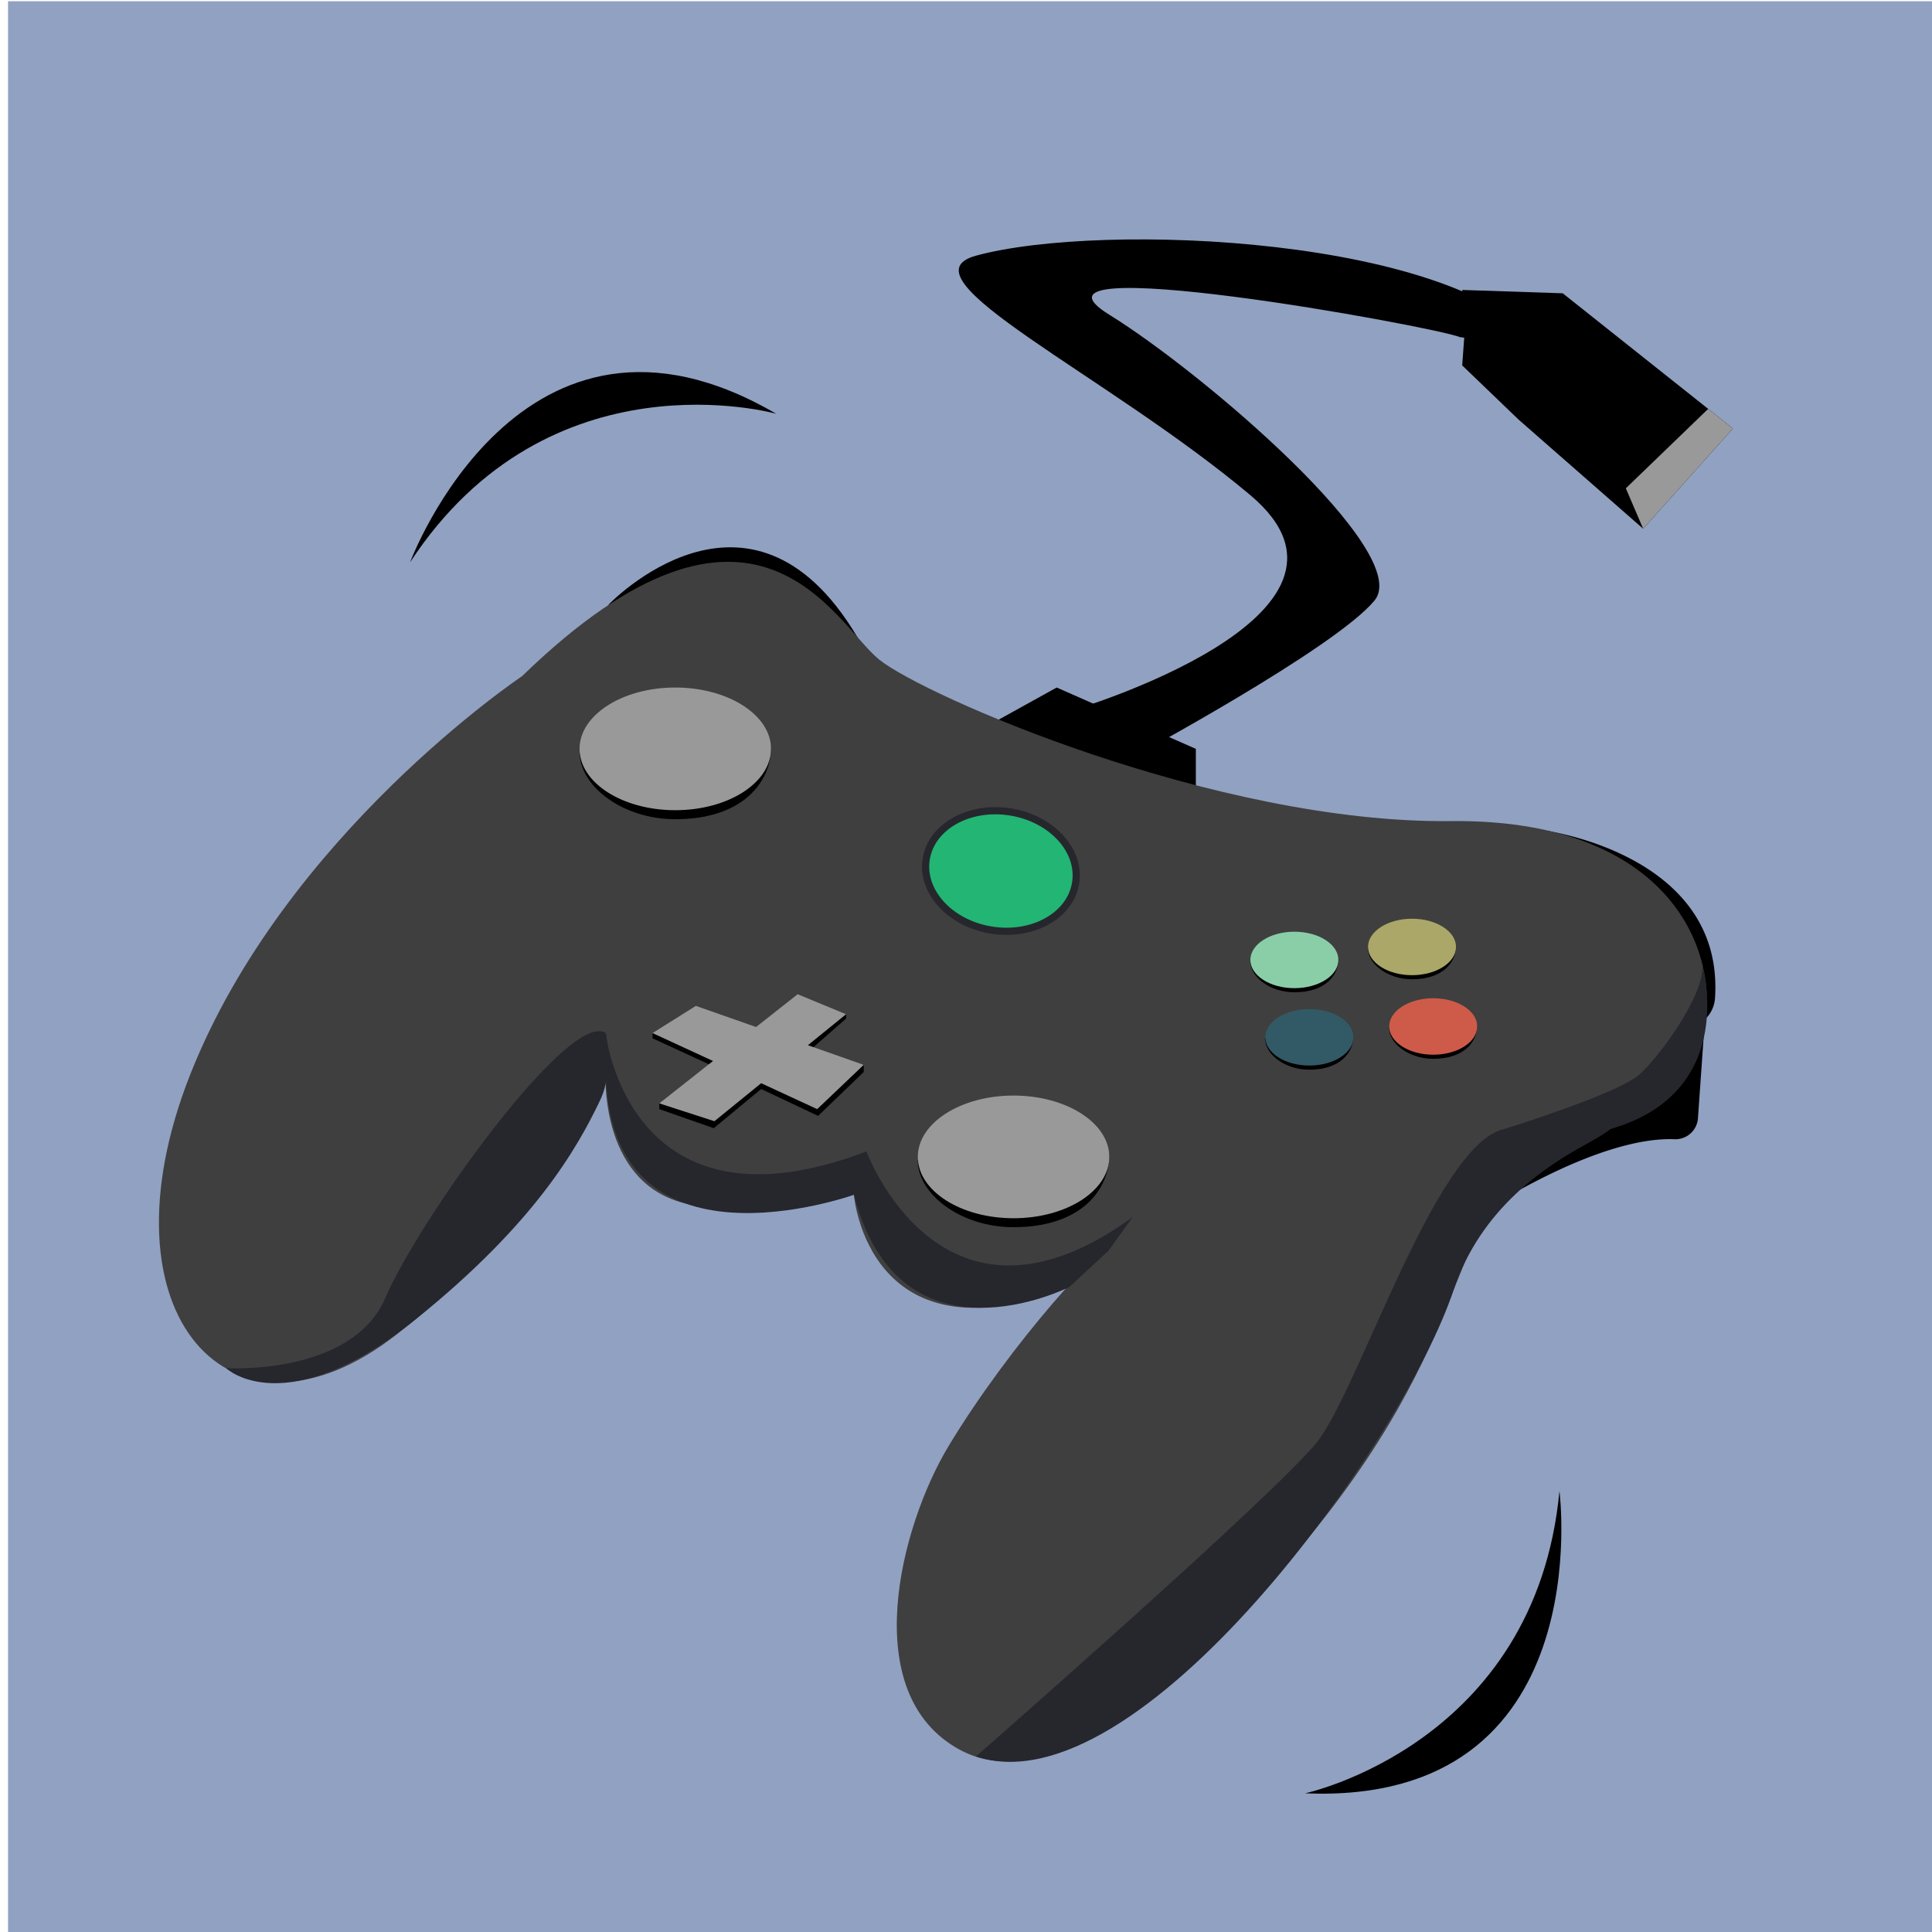 <svg id="Layer_1" data-name="Layer 1" xmlns="http://www.w3.org/2000/svg" viewBox="0 0 360 360"><defs><style>.cls-1{fill:#91a1c1;}.cls-2{fill:#3f3f3f;}.cls-3{fill:#26262d;}.cls-4{fill:#22b573;stroke:#26262d;stroke-miterlimit:10;stroke-width:1.34px;}.cls-5{fill:#999;}.cls-6{fill:#8acea7;}.cls-7{fill:#aaa768;}.cls-8{fill:#ce5b49;}.cls-9{fill:#315a66;}</style></defs><rect class="cls-1" x="1.5" y="0.23" width="360" height="360"/><polygon points="181.82 136.46 196.9 128.11 222.83 139.54 222.83 158.51 181.82 136.46"/><path d="M113.36,112.7s26.27-27.62,46.27,5.81,2.34,9.92,2.34,9.92Z"/><path d="M287.56,154.71s33.88,4.32,32,31.38a5.94,5.94,0,0,1-5.13,5.4l-2.28.32Z"/><path d="M318.06,184.6l-1.67,23.75a4.21,4.21,0,0,1-4.37,3.93c-5.18-.23-15.81,1.42-34.45,12.66l40.49-40.34"/><path class="cls-2" d="M200.69,239.24c-39,16.11-41.58-16.63-41.58-16.63s-15.59,5.72-31.7,1.56-14.55-24.95-14.55-24.95-8.31,25.47-39,49.47S17.76,245,35.43,200.26,97.27,126,97.27,126c43.51-42.2,58.21-9.87,66.52-3.12S226.67,153.49,270.32,153s51.66,28,46.25,42.1c-4.47,11.68-14.55,13.51-31.18,22.86s-9.35,33.26-48.33,76.39c-20.3,22.47-42.58,40.15-58.2,31.7-19.23-10.39-11.11-41.7-2.08-56.64,11.38-18.82,29.19-38.83,34.3-40.54Z"/><path class="cls-3" d="M112.86,199.22v-6.74s4.16,39,48.59,22.07c0,0,14,38.16,49.63,12.22h0l-4.53,6.28-7.29,6.76s-31.57,16.06-40.15-17.2C159.11,222.61,113.12,239.24,112.86,199.22Z"/><path class="cls-3" d="M300,210.4s-.16.46-5,3.11c-6.63,3.68-19,11.44-24.15,26.87-9.45,28.46-58.78,97-89,86.91,0,0,55.77-48.8,63.56-58.58s22.08-55.46,34.81-58.31c0,0,21.05-6.5,25.21-10.14S318.79,183.67,317,178.9C317,178.9,324.66,203.38,300,210.4Z"/><ellipse class="cls-4" cx="186.5" cy="162.29" rx="11.15" ry="14.1" transform="translate(-3.21 320.82) rotate(-80.91)"/><path class="cls-3" d="M42.13,254.94s23.44,1.45,29.68-13.1,34.3-53.76,41.05-49.36c0,0,1.56,7-1,12.46-4.43,9.31-12.4,23.16-34.33,40.84C53.09,265.44,42.13,254.94,42.13,254.94Z"/><path d="M142,136.41c-2.83-3.91-9-6.63-16.17-6.63s-13.34,2.72-16.18,6.63h1L108,140.17c0,6.31,8,12.48,17.85,12.48,12.75,0,17.84-7.12,17.84-13.43l-4-2.81Z"/><ellipse class="cls-5" cx="125.83" cy="139.54" rx="17.84" ry="11.43"/><path d="M205,212.44c-2.84-3.92-9-6.63-16.18-6.63s-13.34,2.71-16.17,6.63h1L171,216.19c0,6.32,8,12.48,17.84,12.48,12.76,0,17.85-7.11,17.85-13.43l-4-2.8Z"/><ellipse class="cls-5" cx="188.86" cy="215.57" rx="17.84" ry="11.43"/><polygon points="121.59 192.5 121.59 193.47 132.08 198.31 136.07 200.2 122.85 205.6 122.85 206.67 133 210.22 141.83 202.92 152.44 207.93 160.94 199.75 160.94 198.42 121.59 192.5"/><polygon points="157.65 189.8 157.65 188.99 143.86 192.68 150.15 196.37 157.65 189.8"/><polygon class="cls-5" points="160.94 198.42 150.54 194.76 157.65 188.99 148.63 185.26 140.88 191.37 129.66 187.43 121.59 192.5 132.86 197.7 122.85 205.6 133.12 208.92 141.83 201.84 152.27 206.67 160.94 198.42"/><path d="M248.63,177.43c-1.3-1.8-4.14-3.05-7.44-3.05s-6.13,1.25-7.43,3.05h.46L233,179.16c0,2.9,3.67,5.74,8.2,5.74,5.87,0,8.21-3.28,8.21-6.18l-1.86-1.29Z"/><ellipse class="cls-6" cx="241.19" cy="178.87" rx="8.2" ry="5.26"/><path d="M270.55,175c-1.31-1.79-4.14-3-7.44-3s-6.13,1.25-7.44,3h.47l-1.23,1.73c0,2.91,3.67,5.74,8.2,5.74,5.87,0,8.2-3.27,8.2-6.18L269.46,175Z"/><ellipse class="cls-7" cx="263.11" cy="176.45" rx="8.2" ry="5.26"/><path d="M274.49,189.83c-1.3-1.8-4.14-3.05-7.43-3.05s-6.14,1.25-7.44,3.05h.47l-1.24,1.73c0,2.9,3.68,5.73,8.21,5.73,5.86,0,8.2-3.27,8.2-6.17l-1.85-1.29Z"/><ellipse class="cls-8" cx="267.06" cy="191.27" rx="8.2" ry="5.26"/><path d="M251.41,191.85c-1.3-1.8-4.14-3-7.43-3s-6.14,1.25-7.44,3H237l-1.24,1.73c0,2.9,3.68,5.74,8.21,5.74,5.86,0,8.2-3.28,8.2-6.18l-1.85-1.29Z"/><ellipse class="cls-9" cx="243.98" cy="193.29" rx="8.2" ry="5.26"/><path d="M199.71,132.41s60-17.69,33.28-40.14-65.86-40.6-51.12-44.63c23.39-6.39,90.21-3.58,105.69,17.19l-15.48-2c-5.06-2.06-85.58-16.66-65.37-4.18C224,69.33,263.45,103,256.12,111.9s-45.28,29.31-45.28,29.31"/><polygon points="273.12 59.01 272.46 68.09 282.97 78.19 306.18 98.52 322.9 79.85 291.19 54.65 272.46 54.03 273.12 59.01"/><polygon class="cls-5" points="306.18 98.52 302.95 90.99 318.29 76.19 322.9 79.85 306.18 98.52"/><path d="M76.42,104.76S97.06,49.37,144.64,77.1C144.64,77.1,102.36,65.18,76.42,104.76Z"/><path d="M290.58,277.84s7.62,58.61-47.4,56.32C243.18,334.16,286.13,325,290.58,277.84Z"/></svg>